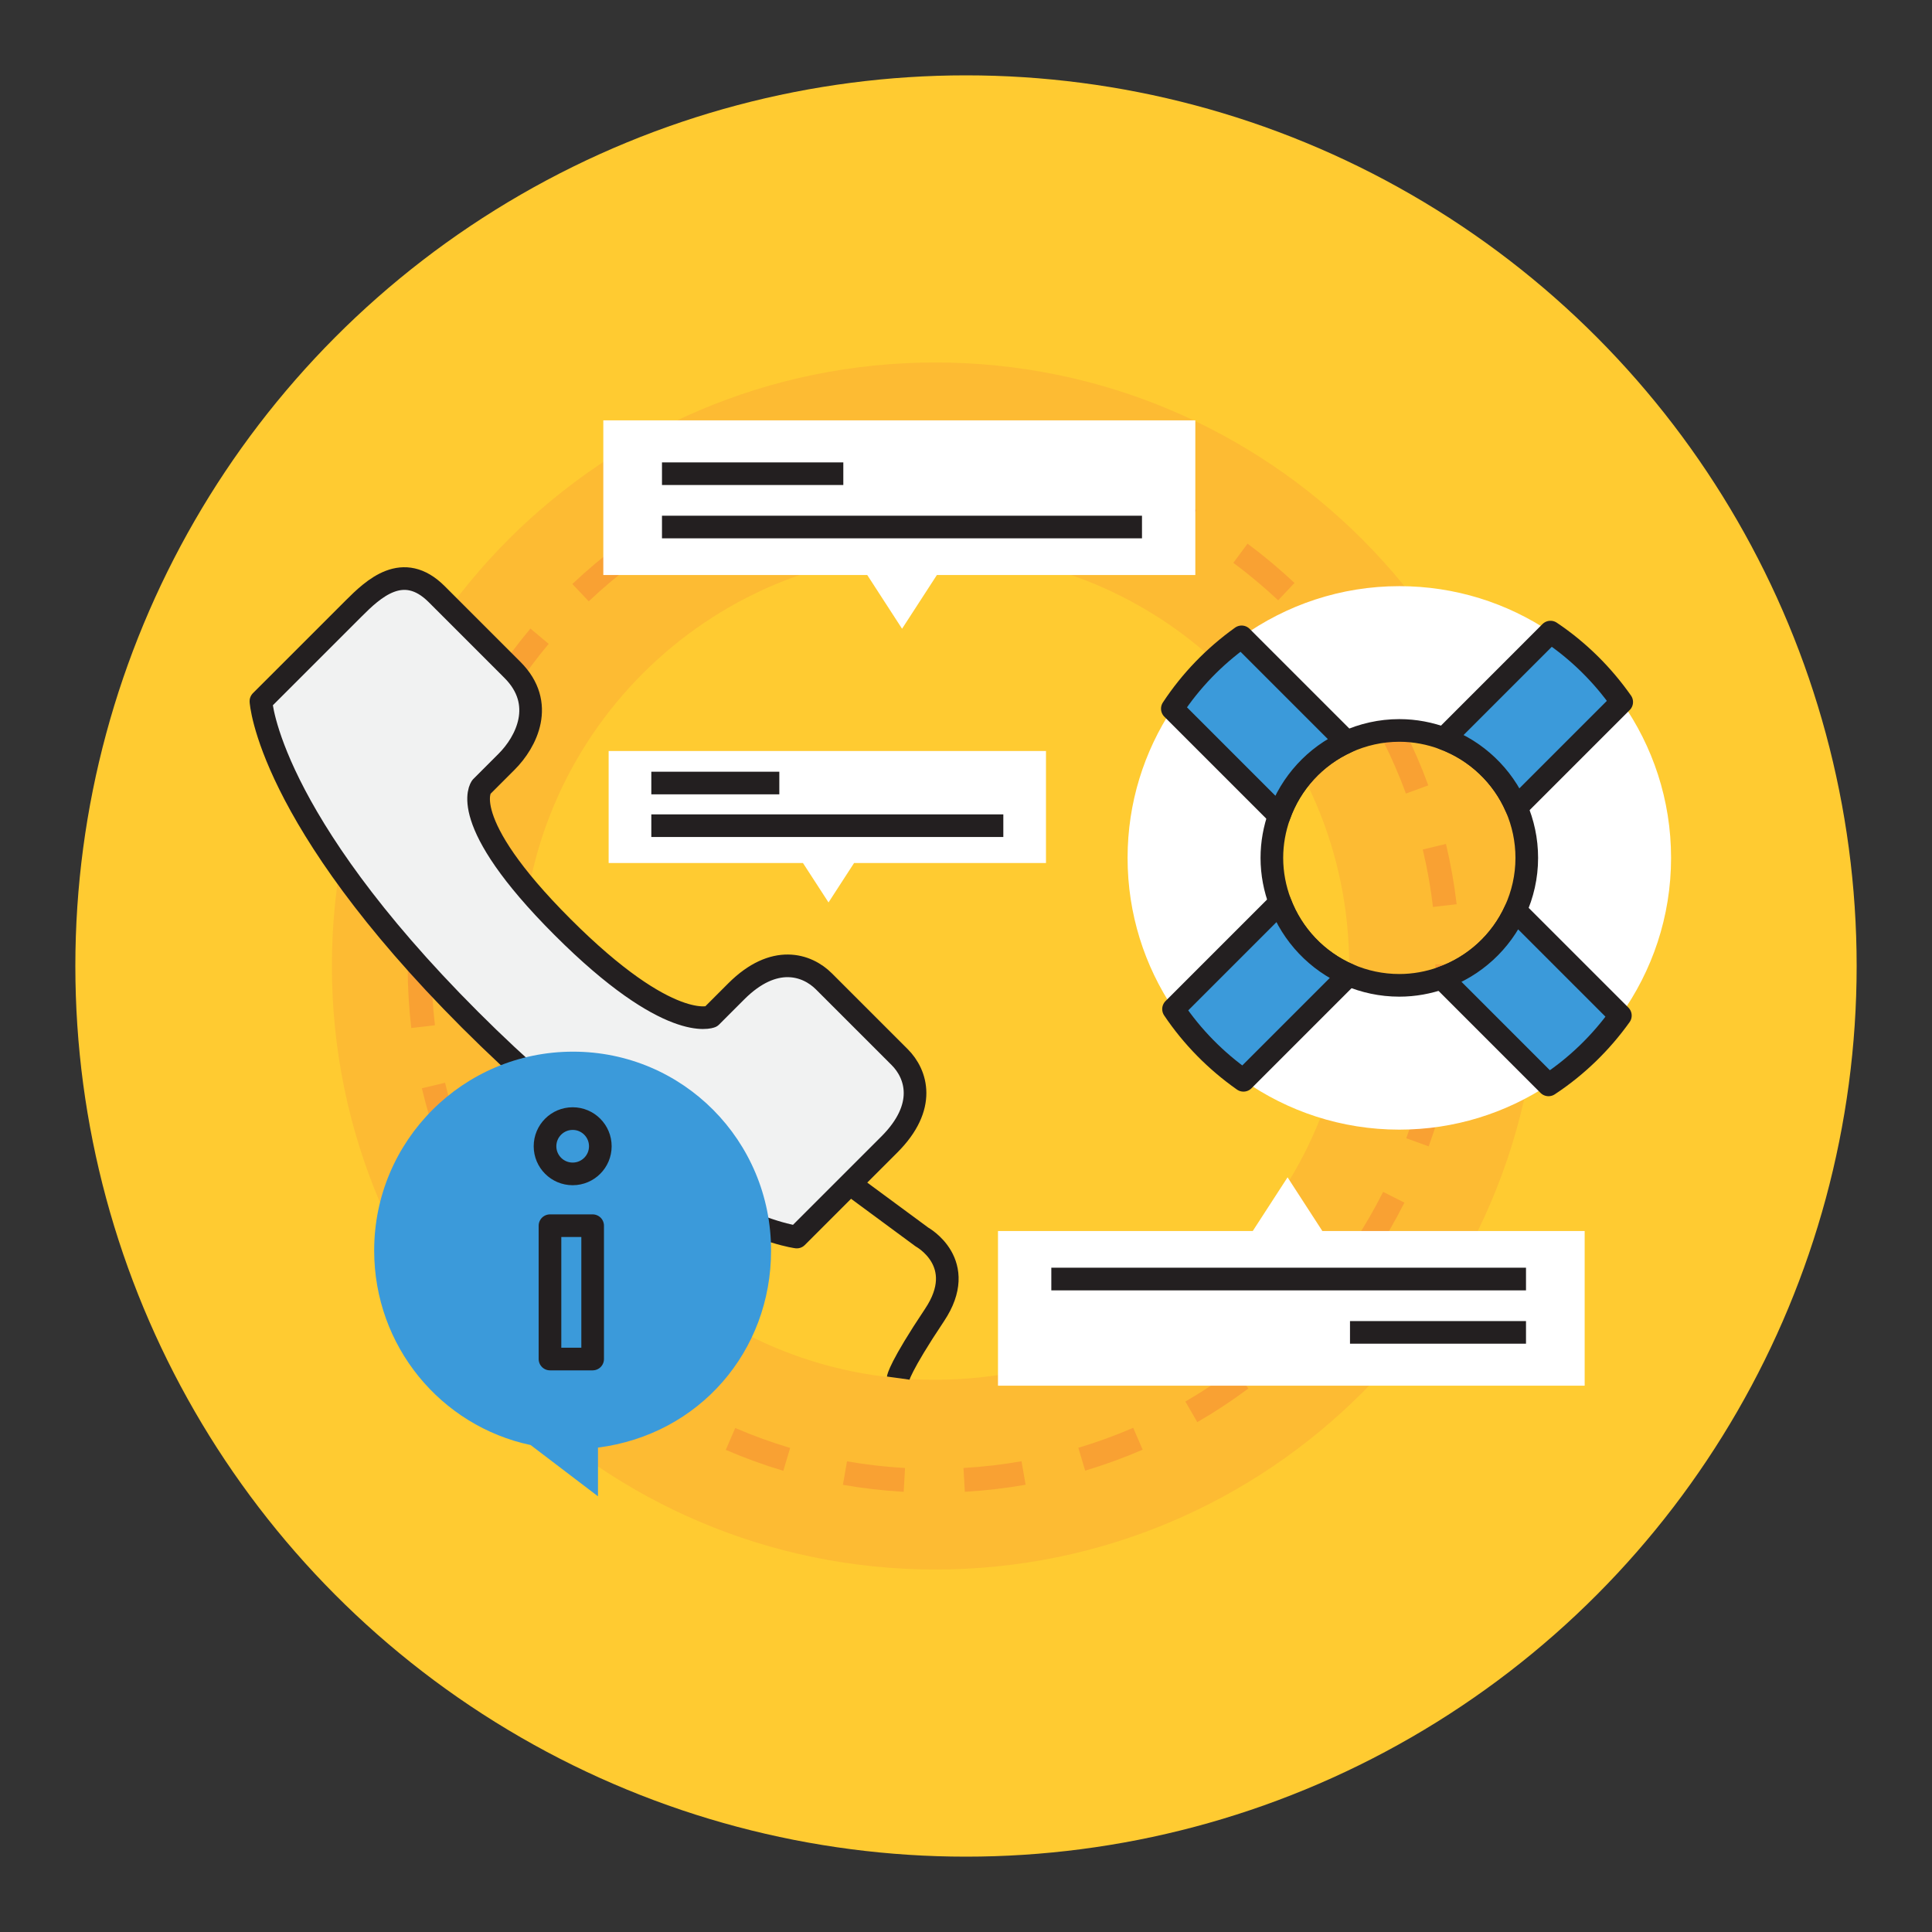 <?xml version="1.0" encoding="utf-8"?>
<!-- Generator: Adobe Illustrator 16.0.0, SVG Export Plug-In . SVG Version: 6.00 Build 0)  -->
<!DOCTYPE svg PUBLIC "-//W3C//DTD SVG 1.1//EN" "http://www.w3.org/Graphics/SVG/1.1/DTD/svg11.dtd">
<svg version="1.1" id="Layer_1" xmlns="http://www.w3.org/2000/svg" xmlns:xlink="http://www.w3.org/1999/xlink" x="0px" y="0px"
	 width="500px" height="500px" viewBox="0 0 500 500" enable-background="new 0 0 500 500" xml:space="preserve">
<rect x="0" y="0" width="500" height="500" fill="#333333" stroke="none"/>
<circle fill="#FFCB31" cx="250" cy="250" r="230.5"/>
<g>
	<g>
		<path fill="#FDBB33" d="M242.082,93.811c-86.261,0-156.19,69.927-156.19,156.188c0,86.263,69.929,156.19,156.19,156.19
			c86.263,0,156.191-69.928,156.191-156.19C398.273,163.737,328.345,93.811,242.082,93.811z M242.082,357.082
			C182.945,357.082,135,309.14,135,249.999c0-59.138,47.944-107.082,107.082-107.082c59.14,0,107.082,47.944,107.082,107.082
			C349.164,309.14,301.222,357.082,242.082,357.082z"/>
		<g>
			<path fill="#F9A133" d="M233.873,386.082c-5.271-0.3-10.565-0.909-15.729-1.811l1.06-6.078c4.933,0.862,9.986,1.444,15.02,1.729
				L233.873,386.082z M249.702,386.072l-0.356-6.159c5.028-0.287,10.084-0.876,15.017-1.743l1.067,6.076
				C260.263,385.155,254.97,385.77,249.702,386.072z M202.727,380.641c-5.05-1.505-10.061-3.326-14.895-5.414l2.445-5.663
				c4.61,1.992,9.393,3.727,14.212,5.163L202.727,380.641z M280.841,380.601l-1.768-5.912c4.81-1.44,9.586-3.179,14.198-5.176
				l2.45,5.663C290.89,377.266,285.882,379.09,280.841,380.601z M173.677,368.117c-4.551-2.629-9.002-5.559-13.23-8.705l3.684-4.949
				c4.037,3.007,8.289,5.804,12.632,8.312L173.677,368.117z M309.859,368.053l-3.09-5.335c4.341-2.517,8.587-5.313,12.62-8.323
				l3.687,4.949C318.854,362.489,314.406,365.422,309.859,368.053z M148.313,349.236c-3.828-3.608-7.487-7.479-10.877-11.509
				l4.721-3.97c3.237,3.848,6.732,7.544,10.387,10.986L148.313,349.236z M335.199,349.158l-4.236-4.485
				c3.653-3.447,7.145-7.15,10.378-10.999l4.725,3.969C342.682,341.674,339.023,345.546,335.199,349.158z M127.965,325.044
				c-2.901-4.396-5.573-9.004-7.938-13.696l5.507-2.778c2.259,4.48,4.809,8.88,7.578,13.074L127.965,325.044z M355.53,324.944
				l-5.15-3.394c2.768-4.205,5.317-8.606,7.571-13.091l5.513,2.771C361.101,315.927,358.432,320.541,355.53,324.944z
				 M113.732,296.813c-1.806-4.946-3.338-10.05-4.551-15.169l6.002-1.425c1.159,4.886,2.62,9.76,4.345,14.478L113.732,296.813z
				 M369.741,296.686l-5.795-2.107c1.717-4.721,3.176-9.596,4.331-14.491l6.002,1.413
				C373.07,286.633,371.542,291.741,369.741,296.686z M106.435,266.046c-0.608-5.207-0.919-10.522-0.925-15.8l6.17-0.007
				c0.005,5.042,0.301,10.118,0.882,15.093L106.435,266.046z M377.231,265.903l-6.381-0.709c0.574-4.975,0.611-10.053,0.611-15.096
				v-0.522h6.902v0.522C378.364,255.376,377.835,260.694,377.231,265.903z M112.529,235.143l-6.128-0.702
				c0.599-5.235,1.512-10.485,2.715-15.599l6.004,1.409C113.975,225.135,113.102,230.144,112.529,235.143z M370.851,234.726
				c-0.584-4.987-1.476-9.997-2.638-14.88l6.002-1.433c1.22,5.119,2.148,10.366,2.764,15.593L370.851,234.726z M119.434,205.753
				l-5.797-2.104c1.795-4.948,3.902-9.846,6.265-14.554l5.515,2.769C123.16,196.357,121.148,201.03,119.434,205.753z
				 M363.854,205.37c-1.723-4.709-3.75-9.373-6.022-13.866l5.506-2.783c2.379,4.708,4.504,9.596,6.308,14.528L363.854,205.37z
				 M132.973,178.767l-5.154-3.389c2.889-4.396,6.069-8.672,9.452-12.707l4.728,3.96
				C138.768,170.487,135.732,174.571,132.973,178.767z M350.242,178.439c-2.769-4.185-5.818-8.255-9.059-12.103l4.715-3.975
				c3.396,4.025,6.589,8.291,9.487,12.673L350.242,178.439z M152.366,155.622l-4.24-4.483c3.82-3.612,7.896-7.042,12.111-10.195
				l3.695,4.94C159.904,148.895,156.013,152.171,152.366,155.622z M330.785,155.359c-3.662-3.444-7.566-6.711-11.598-9.706
				l3.679-4.953c4.226,3.14,8.309,6.559,12.144,10.166L330.785,155.359z M176.541,137.551l-3.096-5.336
				c4.551-2.641,9.303-5.04,14.129-7.134l2.456,5.659C185.422,132.739,180.884,135.03,176.541,137.551z M306.55,137.353
				c-4.36-2.512-8.908-4.79-13.523-6.774l2.437-5.666c4.834,2.077,9.601,4.464,14.166,7.095L306.55,137.353z M204.226,125.549
				l-1.776-5.908c5.037-1.516,10.221-2.747,15.408-3.662l1.073,6.074C213.979,122.927,209.032,124.103,204.226,125.549z
				 M278.804,125.43c-4.802-1.428-9.752-2.586-14.715-3.448l1.055-6.078c5.198,0.901,10.387,2.118,15.419,3.614L278.804,125.43z
				 M233.946,120.291l-0.363-6.157c5.223-0.308,10.566-0.316,15.83-0.024l-0.341,6.16C244.044,119.991,238.933,120,233.946,120.291z
				"/>
		</g>
	</g>
	<g>
		<g>
			<path fill="#F1F2F2" stroke="#231F20" stroke-width="5.86" stroke-linejoin="round" stroke-miterlimit="10" d="
				M184.012,263.099l6.537-6.54c9.8-9.799,18.324-6.936,22.678-2.583l19.609,19.606c4.357,4.36,7.136,12.8-2.667,22.605
				l-23.959,23.957c0,0-32.217-3.885-84.594-56.265c-52.378-52.376-54.089-82.409-54.089-82.409l23.966-23.962
				c5.103-5.104,12.813-12.455,21.528-3.739l19.606,19.607c8.709,8.708,3.589,18.65-1.514,23.752l-6.535,6.537
				c0,0-6.721,8.527,21.007,36.251C173.31,267.649,184.012,263.099,184.012,263.099z"/>
		</g>
	</g>
	<g>
		<polygon fill="#FFFFFF" points="309.35,108.787 156.137,108.787 156.137,148.815 224.445,148.815 233.453,162.714 
			242.464,148.815 309.35,148.815 		"/>
		
			<line fill="none" stroke="#231F20" stroke-width="5.86" stroke-linejoin="round" stroke-miterlimit="10" x1="171.32" y1="122.59" x2="218.25" y2="122.59"/>
		
			<line fill="none" stroke="#231F20" stroke-width="5.86" stroke-linejoin="round" stroke-miterlimit="10" x1="171.32" y1="136.393" x2="295.547" y2="136.393"/>
	</g>
	<g>
		<polygon fill="#FFFFFF" points="270.701,194.365 157.517,194.365 157.517,223.351 207.808,223.351 214.42,233.551 
			221.032,223.351 270.701,223.351 		"/>
		
			<line fill="none" stroke="#231F20" stroke-width="5.86" stroke-linejoin="round" stroke-miterlimit="10" x1="168.56" y1="202.647" x2="201.687" y2="202.647"/>
		
			<line fill="none" stroke="#231F20" stroke-width="5.86" stroke-linejoin="round" stroke-miterlimit="10" x1="168.56" y1="213.689" x2="259.659" y2="213.689"/>
	</g>
	<g>
		<polygon fill="#FFFFFF" points="258.278,358.619 410.111,358.619 410.111,318.59 342.228,318.59 333.22,304.691 324.21,318.59 
			258.278,318.59 		"/>
		
			<line fill="none" stroke="#231F20" stroke-width="5.86" stroke-linejoin="round" stroke-miterlimit="10" x1="394.928" y1="344.817" x2="349.378" y2="344.817"/>
		
			<line fill="none" stroke="#231F20" stroke-width="5.86" stroke-linejoin="round" stroke-miterlimit="10" x1="394.928" y1="331.012" x2="272.081" y2="331.012"/>
	</g>
	<g>
		<path fill="#FFFFFF" d="M362.143,189.038c4.074,0,7.95,0.772,11.554,2.12l27.568-27.573c-11.185-7.506-24.635-11.89-39.122-11.89
			c-15.232,0-29.289,4.896-40.81,13.123l27.19,27.19C352.677,190.118,357.284,189.038,362.143,189.038z"/>
		<path fill="#FFFFFF" d="M419.697,181.683l-27.273,27.273c1.735,4.006,2.704,8.422,2.704,13.067c0,4.859-1.077,9.463-2.97,13.615
			l27.191,27.189c8.227-11.516,13.123-25.576,13.123-40.805C432.473,207,427.72,193.107,419.697,181.683z"/>
		<path fill="#FFFFFF" d="M329.157,222.023c0-3.849,0.693-7.521,1.907-10.948L303.4,183.408
			c-7.305,11.087-11.583,24.344-11.583,38.615c0,14.481,4.384,27.936,11.891,39.126l27.575-27.577
			C329.933,229.972,329.157,226.093,329.157,222.023z"/>
		<path fill="#FFFFFF" d="M362.143,255.006c-4.642,0-9.059-0.97-13.066-2.702l-27.272,27.276
			c11.425,8.02,25.319,12.769,40.339,12.769c14.27,0,27.526-4.281,38.612-11.582l-27.66-27.665
			C369.666,254.314,365.992,255.006,362.143,255.006z"/>
		<path fill="none" stroke="#231F20" stroke-width="5.86" stroke-linejoin="round" stroke-miterlimit="10" d="M373.696,191.158
			c-3.604-1.348-7.479-2.12-11.554-2.12c-4.858,0-9.466,1.08-13.619,2.971c-8.123,3.693-14.468,10.576-17.459,19.066
			c-1.214,3.428-1.907,7.1-1.907,10.948c0,4.069,0.775,7.948,2.126,11.549c3.146,8.399,9.594,15.188,17.793,18.731
			c4.008,1.732,8.425,2.702,13.066,2.702c3.85,0,7.523-0.691,10.952-1.904c8.484-2.988,15.374-9.332,19.063-17.463
			c1.893-4.152,2.97-8.756,2.97-13.615c0-4.646-0.969-9.062-2.704-13.067C388.881,200.755,382.097,194.308,373.696,191.158z"/>
		<path fill="#3B9ADA" stroke="#231F20" stroke-width="5.86" stroke-linejoin="round" stroke-miterlimit="10" d="M348.523,192.009
			l-27.19-27.19c-7.062,5.045-13.152,11.332-17.933,18.59l27.664,27.667C334.056,202.585,340.4,195.702,348.523,192.009z"/>
		<path fill="#3B9ADA" stroke="#231F20" stroke-width="5.86" stroke-linejoin="round" stroke-miterlimit="10" d="M392.424,208.956
			l27.273-27.273c-4.984-7.1-11.222-13.26-18.433-18.098l-27.568,27.573C382.097,194.308,388.881,200.755,392.424,208.956z"/>
		<path fill="#3B9ADA" stroke="#231F20" stroke-width="5.86" stroke-linejoin="round" stroke-miterlimit="10" d="M373.095,253.102
			l27.66,27.665c7.261-4.779,13.551-10.881,18.595-17.938l-27.191-27.189C388.469,243.77,381.579,250.113,373.095,253.102z"/>
		<path fill="#3B9ADA" stroke="#231F20" stroke-width="5.86" stroke-linejoin="round" stroke-miterlimit="10" d="M331.283,233.572
			l-27.575,27.577c4.834,7.207,10.995,13.439,18.096,18.431l27.272-27.276C340.877,248.76,334.429,241.972,331.283,233.572z"/>
	</g>
	<path fill="none" stroke="#231F20" stroke-width="5.86" stroke-linejoin="round" stroke-miterlimit="10" d="M219.963,306.392
		l18.648,13.753c0,0,12.256,6.7,3.236,20.193c-9.02,13.498-9.406,16.313-9.406,16.313"/>
	<path fill="#3B9ADA" d="M96.835,323.641c0-28.429,23.046-51.472,51.472-51.472c28.428,0,51.245,23.043,51.245,51.472
		c0,26.085-18.57,47.621-44.795,50.997v12.605l-17.428-13.264C114.065,369.038,96.835,348.382,96.835,323.641z"/>
	<g>
		
			<rect x="142.334" y="317.21" fill="none" stroke="#231F20" stroke-width="5.86" stroke-linejoin="round" stroke-miterlimit="10" width="11.043" height="34.507"/>
		
			<circle fill="none" stroke="#231F20" stroke-width="5.86" stroke-linejoin="round" stroke-miterlimit="10" cx="148.207" cy="296.647" r="7.157"/>
	</g>
</g>
</svg>
